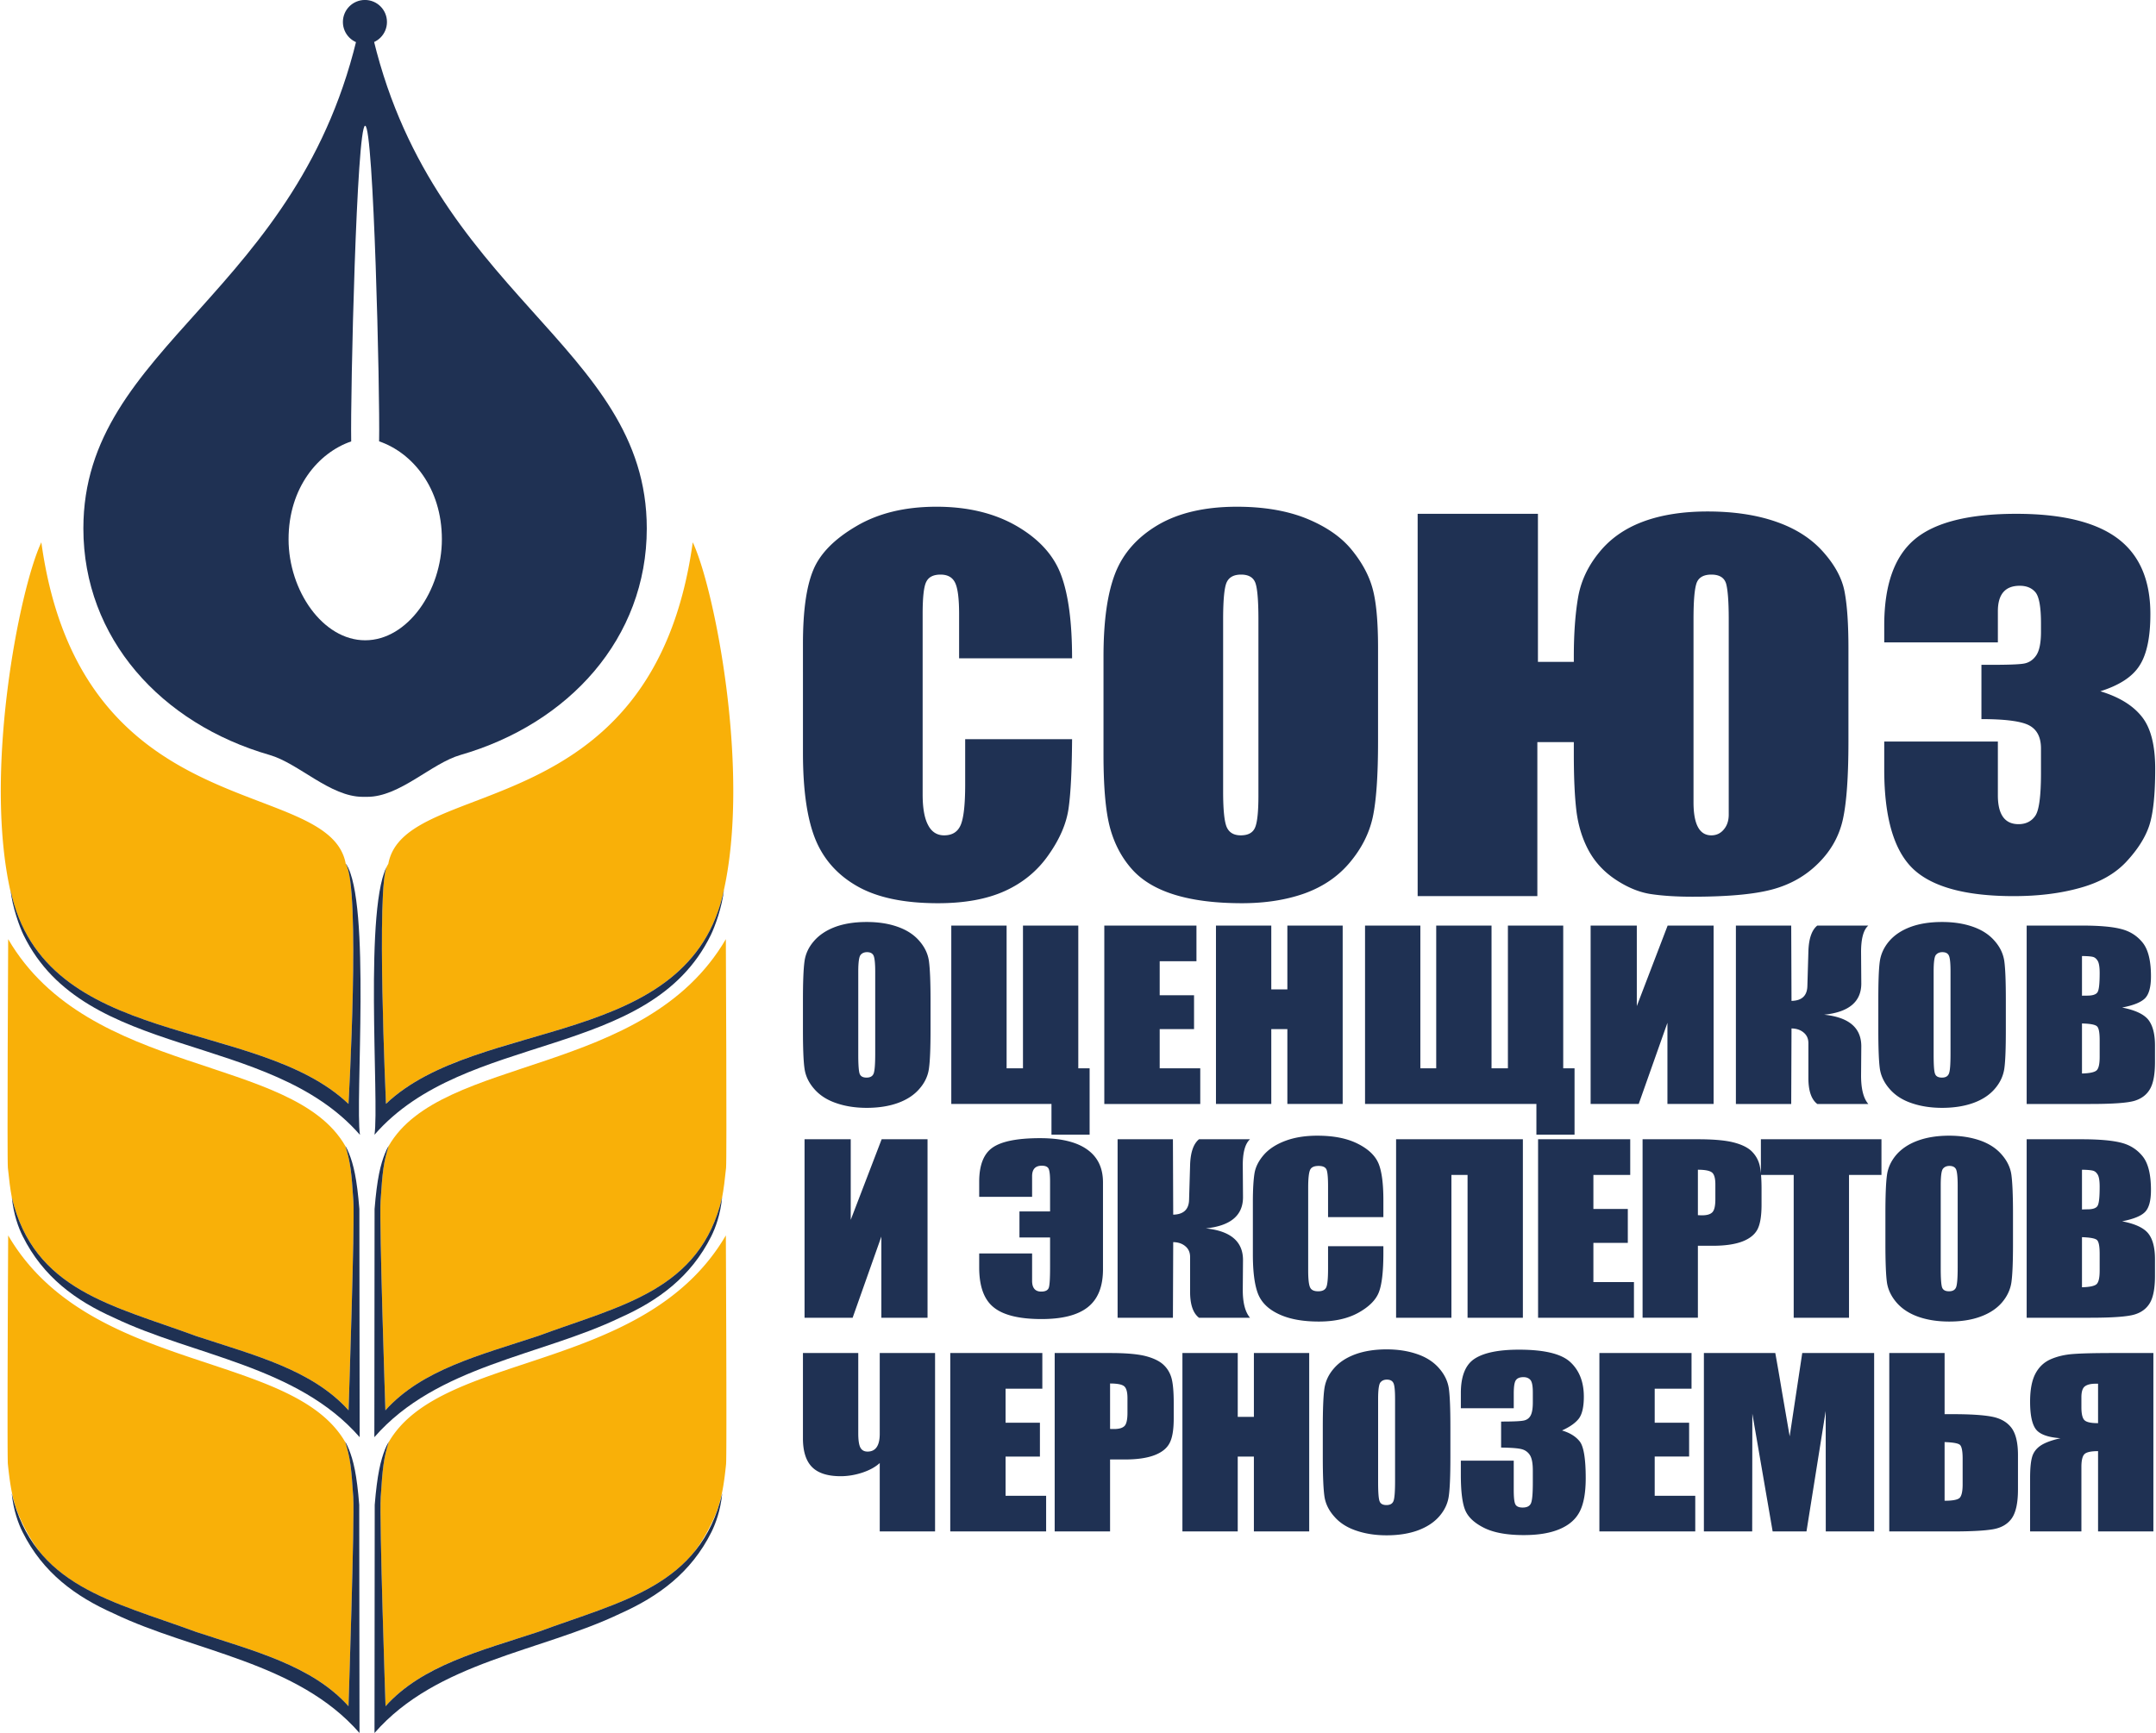 <svg xmlns="http://www.w3.org/2000/svg" xml:space="preserve" width="500" height="402" style="shape-rendering:geometricPrecision;text-rendering:geometricPrecision;image-rendering:optimizeQuality;fill-rule:evenodd;clip-rule:evenodd" viewBox="0 0 294.82 237.21"><defs><style>.fil2{fill:#1f3153}.fil3{fill:#f9b008}</style></defs><g id="Слой_x0020_1"><g id="_2131264188576"><path d="M146.6 90.11h-15.46v-6.05c0-2.1-.18-3.53-.54-4.28-.36-.76-1.03-1.13-2-1.13s-1.62.32-1.95.98c-.34.66-.5 2.13-.5 4.41v24.7c0 1.87.25 3.27.75 4.2.48.93 1.22 1.4 2.19 1.4 1.12 0 1.88-.48 2.28-1.45.4-.97.6-2.8.6-5.51v-6.2h14.63c-.03 4.17-.18 7.31-.47 9.39-.28 2.09-1.19 4.23-2.73 6.42-1.52 2.2-3.53 3.85-6 4.97-2.47 1.12-5.52 1.67-9.16 1.67-4.63 0-8.31-.77-11.03-2.32-2.7-1.53-4.63-3.69-5.75-6.46-1.12-2.78-1.69-6.71-1.69-11.83V88.15c0-4.46.46-7.81 1.39-10.07.91-2.26 2.88-4.28 5.9-6.05 3.01-1.78 6.66-2.67 10.99-2.67 4.28 0 7.94.89 10.98 2.65 3.04 1.77 5.06 3.99 6.06 6.68 1.01 2.69 1.51 6.5 1.51 11.42zm41.87-1.41v12.83c0 4.71-.25 8.15-.73 10.36-.49 2.2-1.52 4.24-3.12 6.15-1.59 1.91-3.64 3.31-6.15 4.23-2.51.9-5.38 1.36-8.62 1.36-3.63 0-6.71-.39-9.21-1.16-2.53-.78-4.48-1.95-5.86-3.51-1.4-1.58-2.4-3.47-3-5.7-.59-2.22-.88-5.55-.88-10V89.85c0-4.88.54-8.67 1.62-11.42 1.08-2.73 3.03-4.92 5.84-6.58 2.82-1.65 6.42-2.49 10.8-2.49 3.67 0 6.83.54 9.48 1.6 2.63 1.07 4.67 2.45 6.11 4.16 1.42 1.71 2.41 3.47 2.93 5.29.53 1.82.79 4.58.79 8.29zm-16.37-3.94c0-2.68-.16-4.38-.45-5.06-.3-.7-.94-1.05-1.92-1.05-.99 0-1.64.35-1.97 1.05-.32.68-.49 2.38-.49 5.06v23.62c0 2.48.17 4.09.49 4.83.33.75.97 1.13 1.92 1.13.99 0 1.63-.34 1.94-1.02.32-.69.48-2.16.48-4.42V84.76zm43.16 16.82h-4.99v21.08h-16.38V70.33h16.46V90.6h4.91v-.71c0-3.1.19-5.78.57-8.03.37-2.24 1.33-4.32 2.87-6.21 1.52-1.9 3.53-3.31 6.01-4.24 2.49-.93 5.44-1.4 8.85-1.4 3.58 0 6.7.47 9.37 1.4 2.69.93 4.84 2.31 6.46 4.14 1.62 1.82 2.6 3.66 2.93 5.49.35 1.85.52 4.42.52 7.7v12.73c0 4.8-.25 8.34-.75 10.64-.5 2.3-1.62 4.32-3.37 6.05-1.74 1.74-3.86 2.94-6.36 3.6-2.48.66-6.11.98-10.86.98-2.36 0-4.31-.14-5.88-.39-1.55-.27-3.11-.93-4.68-1.98-1.57-1.05-2.79-2.37-3.66-3.97-.86-1.6-1.41-3.39-1.66-5.36-.24-1.98-.36-4.56-.36-7.76v-1.7zm21.2 9.92V84.76c0-2.42-.13-4.04-.36-4.87-.25-.83-.93-1.24-2.02-1.24-1.11 0-1.81.43-2.06 1.28-.26.86-.38 2.46-.38 4.83v25.05c0 3.02.81 4.53 2.44 4.53.69 0 1.27-.27 1.71-.81.45-.53.67-1.21.67-2.03zm50.85-16.88c2.58.78 4.46 1.94 5.68 3.48 1.22 1.52 1.83 3.9 1.83 7.13 0 3.58-.28 6.16-.82 7.79-.54 1.62-1.58 3.26-3.13 4.93-1.56 1.67-3.68 2.86-6.4 3.6-2.7.75-5.69 1.11-9.01 1.11-6.56 0-11.16-1.25-13.78-3.74-2.62-2.51-3.94-7.03-3.94-13.6v-3.82h15.55v7.36c0 2.63.94 3.95 2.83 3.95.99 0 1.76-.38 2.28-1.13.53-.74.79-2.72.79-5.9v-3.32c0-1.52-.52-2.57-1.58-3.15-1.05-.58-3.24-.88-6.57-.88V91h1.27c2.28 0 3.79-.05 4.48-.16.71-.11 1.29-.47 1.74-1.12.44-.64.66-1.73.66-3.25v-1.12c0-2.23-.25-3.66-.75-4.27-.5-.6-1.22-.9-2.16-.9-1.99 0-2.99 1.16-2.99 3.49v4.26h-15.55v-2.32c0-5.54 1.39-9.45 4.16-11.78 2.77-2.33 7.41-3.5 13.91-3.5 6.22 0 10.84 1.12 13.84 3.35 3.01 2.24 4.51 5.69 4.51 10.38 0 3.15-.49 5.49-1.47 7.02-.97 1.55-2.77 2.72-5.38 3.54zM127.23 141.01c0 2.45-.07 4.18-.21 5.2-.13 1.03-.56 1.96-1.29 2.8-.72.85-1.7 1.5-2.93 1.95-1.23.45-2.67.68-4.3.68-1.56 0-2.95-.22-4.18-.65-1.24-.42-2.24-1.06-2.99-1.92-.75-.85-1.2-1.78-1.34-2.78-.15-1.01-.22-2.77-.22-5.28v-4.18c0-2.46.07-4.19.21-5.21.13-1.02.56-1.96 1.29-2.8.72-.84 1.7-1.49 2.93-1.95 1.23-.45 2.66-.67 4.3-.67 1.56 0 2.95.21 4.18.64 1.24.43 2.24 1.06 2.99 1.92.75.85 1.2 1.78 1.34 2.79.14 1.01.22 2.77.22 5.28v4.18zm-7.57-8.03c0-1.13-.08-1.85-.22-2.17-.15-.32-.45-.48-.9-.48-.39 0-.68.13-.89.39-.2.25-.31 1.01-.31 2.26v11.4c0 1.42.07 2.29.2 2.62.14.34.45.5.94.5.5 0 .83-.19.97-.57.14-.38.21-1.29.21-2.73v-11.22zM149 155.31h-5.22v-4.2h-13.71v-24.42h7.57v19.54h2.24v-19.54h7.57v19.54H149v9.08zm2.01-28.62h12.61v4.88h-5.03v4.66h4.7v4.63h-4.7v5.37h5.55v4.88h-13.13v-24.42zm32.62 0v24.42h-7.57v-10.25h-2.2v10.25h-7.57v-24.42h7.57v8.74h2.2v-8.74h7.57zm31.73 28.62h-5.22v-4.2h-23.45v-24.42h7.57v19.54h2.17v-19.54H204v19.54h2.24v-19.54h7.57v19.54h1.55v9.08zm19.03-4.2h-6.32V140l-3.93 11.11h-6.58v-24.42h6.32v11.02l4.22-11.02h6.29v24.42zm3.05-24.42h7.57l.04 10.31c1.4-.03 2.12-.69 2.17-1.99l.14-4.76c.05-1.76.46-2.95 1.22-3.56h6.98c-.67.59-1 1.82-.99 3.68l.03 4.19c.03 2.53-1.67 3.98-5.09 4.33 3.42.35 5.12 1.81 5.09 4.39l-.03 3.88c-.01 1.85.32 3.17.99 3.95h-6.98c-.81-.61-1.22-1.8-1.22-3.56v-4.76c0-.61-.21-1.09-.64-1.45-.43-.37-.99-.56-1.67-.57l-.04 10.34h-7.57v-24.42zm36.94 14.32c0 2.45-.06 4.18-.2 5.2-.14 1.03-.57 1.96-1.29 2.8-.72.85-1.7 1.5-2.93 1.95-1.24.45-2.67.68-4.3.68-1.56 0-2.95-.22-4.19-.65-1.24-.42-2.23-1.06-2.98-1.92-.75-.85-1.2-1.78-1.35-2.78-.14-1.01-.21-2.77-.21-5.28v-4.18c0-2.46.06-4.19.2-5.21.14-1.02.57-1.96 1.29-2.8.72-.84 1.7-1.49 2.94-1.95 1.23-.45 2.66-.67 4.3-.67 1.55 0 2.94.21 4.18.64 1.24.43 2.23 1.06 2.98 1.92.76.85 1.2 1.78 1.35 2.79.14 1.01.21 2.77.21 5.28v4.18zm-7.57-8.03c0-1.13-.07-1.85-.22-2.17-.14-.32-.44-.48-.9-.48-.38 0-.68.13-.89.39-.2.25-.3 1.01-.3 2.26v11.4c0 1.42.06 2.29.2 2.62.13.34.45.5.94.5.5 0 .82-.19.96-.57.15-.38.21-1.29.21-2.73v-11.22zm10.42-6.29h7.52c2.38 0 4.18.15 5.4.47 1.23.31 2.21.94 2.97 1.89.75.95 1.12 2.48 1.12 4.59 0 1.42-.26 2.42-.79 2.98-.54.56-1.59.99-3.16 1.29 1.75.34 2.94.89 3.57 1.65.62.78.93 1.96.93 3.55v2.26c0 1.66-.22 2.88-.67 3.67-.45.8-1.16 1.34-2.14 1.64-.98.29-2.99.43-6.02.43h-8.73v-24.42zm7.57 4.17v5.43c.32-.01.56-.01.74-.01.72 0 1.19-.16 1.38-.46.21-.31.3-1.19.3-2.64 0-.76-.08-1.3-.24-1.61-.17-.3-.38-.5-.64-.58-.27-.08-.78-.12-1.54-.13zm0 9.23v6.85c1.04-.03 1.71-.17 1.99-.42.29-.25.43-.87.43-1.86v-2.29c0-1.05-.12-1.68-.38-1.9-.26-.23-.94-.35-2.04-.38zm-157.98 40.28h-6.32v-11.11l-3.93 11.11h-6.58v-24.43h6.32v11.03l4.23-11.03h6.28v24.43zm24.01-6.64c0 2.36-.68 4.08-2.06 5.18-1.38 1.1-3.49 1.64-6.35 1.64-3.03 0-5.22-.53-6.54-1.6-1.33-1.06-1.99-2.88-1.99-5.47v-1.91h7.24v3.74c0 .98.42 1.48 1.24 1.48.6 0 .95-.19 1.06-.58.11-.38.16-1.31.16-2.79v-4.04h-4.19v-3.56h4.19v-4.16c0-.79-.06-1.34-.18-1.64-.12-.31-.44-.46-.95-.46-.89 0-1.33.48-1.33 1.45v2.81h-7.24v-2.07c0-2.28.62-3.85 1.86-4.69 1.24-.85 3.41-1.27 6.47-1.27 2.84 0 4.98.51 6.43 1.54 1.45 1.02 2.18 2.52 2.18 4.51v11.89zm2-17.79h7.57l.04 10.32c1.4-.03 2.12-.7 2.17-1.99l.14-4.77c.05-1.76.46-2.94 1.22-3.56h6.98c-.67.6-1.01 1.83-.99 3.68l.03 4.19c.03 2.53-1.67 3.98-5.09 4.33 3.42.35 5.12 1.82 5.09 4.39l-.03 3.88c-.02 1.86.32 3.17.99 3.96h-6.98c-.81-.62-1.22-1.8-1.22-3.56v-4.76c0-.61-.21-1.1-.64-1.46-.43-.37-.99-.56-1.67-.57l-.04 10.35h-7.57v-24.43zm36.37 10.66h-7.57v-4.24c0-1.24-.08-2.01-.23-2.31-.16-.31-.52-.46-1.06-.46-.62 0-1.01.18-1.17.55-.17.38-.26 1.18-.26 2.42v11.33c0 1.19.09 1.96.26 2.32.16.36.53.54 1.11.54.56 0 .93-.18 1.1-.54.17-.36.25-1.22.25-2.56v-3.07h7.57v.95c0 2.53-.21 4.33-.63 5.38-.42 1.06-1.37 1.99-2.82 2.79-1.46.8-3.25 1.19-5.38 1.19-2.21 0-4.03-.33-5.47-1.01-1.44-.67-2.39-1.6-2.86-2.8-.46-1.19-.7-2.98-.7-5.37v-7.14c0-1.76.08-3.07.22-3.95.14-.88.57-1.73 1.28-2.55.71-.81 1.7-1.45 2.96-1.92s2.72-.7 4.36-.7c2.22 0 4.06.36 5.51 1.09 1.45.72 2.4 1.62 2.86 2.7.45 1.08.67 2.76.67 5.04v2.32zm19.09 13.77h-7.57v-19.55h-2.21v19.55h-7.57v-24.43h17.35v24.43zm2.08-24.43h12.61v4.88h-5.04v4.66h4.71v4.64h-4.71v5.37h5.55v4.88h-13.12v-24.43zm14.3 0h7.61c2.06 0 3.64.14 4.75.41 1.1.27 1.94.66 2.5 1.17.55.52.93 1.14 1.13 1.87.19.73.29 1.85.29 3.38v2.13c0 1.55-.19 2.69-.57 3.4-.38.71-1.09 1.27-2.1 1.65-1.03.38-2.36.57-4.01.57h-2.03v9.85h-7.57v-24.43zm7.57 4.17v6.22c.22.01.4.02.55.02.7 0 1.17-.14 1.44-.43s.4-.88.4-1.79v-2.01c0-.83-.15-1.38-.46-1.63-.31-.25-.95-.38-1.93-.38zm25.12-4.17v4.88h-4.44v19.55h-7.57v-19.55h-4.49v-4.88h16.5zm18 14.32c0 2.45-.07 4.19-.21 5.21-.14 1.02-.57 1.95-1.29 2.8-.72.84-1.7 1.49-2.93 1.94-1.23.46-2.67.68-4.3.68-1.56 0-2.95-.21-4.19-.64-1.23-.43-2.23-1.07-2.98-1.92-.75-.86-1.2-1.79-1.35-2.79-.14-1.01-.21-2.77-.21-5.28v-4.18c0-2.45.07-4.19.21-5.21.13-1.02.56-1.95 1.28-2.8.73-.84 1.71-1.49 2.94-1.94 1.23-.45 2.66-.68 4.3-.68 1.55 0 2.94.22 4.18.64 1.24.43 2.24 1.07 2.98 1.92.76.86 1.21 1.79 1.35 2.79.14 1.01.22 2.77.22 5.28v4.18zm-7.57-8.02c0-1.13-.08-1.86-.22-2.18-.15-.31-.45-.47-.91-.47-.38 0-.68.13-.88.38-.21.26-.31 1.01-.31 2.27v11.4c0 1.41.07 2.29.2 2.62.14.33.45.49.94.49.5 0 .83-.19.97-.57.14-.38.21-1.29.21-2.72v-11.22zm9.44-6.3h7.52c2.38 0 4.18.16 5.4.47 1.23.31 2.21.94 2.97 1.89.75.95 1.12 2.48 1.12 4.59 0 1.43-.26 2.42-.79 2.98-.54.57-1.59.99-3.16 1.3 1.75.33 2.94.88 3.57 1.65.62.77.93 1.95.93 3.54v2.27c0 1.65-.22 2.87-.67 3.67-.45.79-1.16 1.34-2.14 1.63-.98.29-2.99.44-6.02.44h-8.73v-24.43zm7.57 4.17v5.44c.32-.01.56-.02.74-.02.72 0 1.19-.15 1.38-.46.21-.31.3-1.19.3-2.63 0-.77-.08-1.3-.24-1.61-.17-.31-.38-.5-.64-.58-.27-.08-.78-.13-1.54-.14zm0 9.23v6.86c1.04-.03 1.71-.17 1.99-.42.29-.26.43-.88.43-1.87v-2.28c0-1.05-.12-1.68-.38-1.91-.26-.22-.94-.34-2.04-.38zm-164.52 30.92c-.6.55-1.4.98-2.38 1.31-.98.32-1.97.49-2.97.49-1.8 0-3.11-.43-3.93-1.27-.82-.84-1.23-2.15-1.23-3.92V185.2h7.57v10.99c0 .95.1 1.61.3 1.97.19.35.52.53.97.53 1.11 0 1.67-.81 1.67-2.44V185.2h7.57v24.42h-7.57v-9.36zm9.65-15.06h12.6v4.88h-5.03v4.66h4.7v4.63h-4.7v5.37h5.55v4.88h-13.12V185.2zm14.29 0h7.62c2.06 0 3.64.13 4.75.4 1.1.28 1.93.67 2.49 1.18.56.51.93 1.14 1.13 1.86.2.73.3 1.86.3 3.39v2.12c0 1.56-.19 2.69-.58 3.4-.38.72-1.08 1.27-2.1 1.65-1.02.38-2.36.57-4.01.57h-2.02v9.85h-7.58V185.2zm7.58 4.17v6.22c.21.01.39.01.55.01.69 0 1.17-.14 1.44-.43.26-.28.39-.88.39-1.78v-2.02c0-.83-.15-1.38-.46-1.63-.31-.25-.95-.37-1.92-.37zm27.25-4.17v24.42h-7.57v-10.25h-2.21v10.25h-7.57V185.2h7.57v8.74h2.21v-8.74h7.57zm19.32 14.31c0 2.46-.07 4.19-.21 5.21-.13 1.03-.56 1.96-1.28 2.8-.73.85-1.71 1.49-2.94 1.95-1.23.45-2.66.68-4.3.68-1.55 0-2.94-.22-4.18-.65-1.24-.42-2.24-1.06-2.98-1.92-.76-.85-1.21-1.78-1.35-2.79-.14-1-.22-2.76-.22-5.28v-4.17c0-2.46.07-4.19.21-5.21.14-1.03.56-1.96 1.29-2.8.72-.85 1.7-1.49 2.93-1.95 1.23-.45 2.67-.68 4.3-.68 1.56 0 2.95.22 4.19.65 1.23.42 2.23 1.06 2.98 1.92.75.85 1.2 1.78 1.35 2.79.14 1 .21 2.76.21 5.28v4.17zm-7.57-8.02c0-1.13-.07-1.86-.22-2.17-.15-.32-.45-.48-.9-.48-.39 0-.68.13-.89.39-.2.25-.31 1.01-.31 2.26v11.4c0 1.42.07 2.29.21 2.62.13.33.44.5.93.5.51 0 .83-.19.97-.57.14-.38.21-1.29.21-2.73v-11.22zm22.84 4.31c1.09.32 1.91.83 2.45 1.53.53.71.8 2.38.8 4.99 0 1.94-.26 3.45-.79 4.52-.53 1.07-1.43 1.88-2.73 2.44-1.29.56-2.94.84-4.96.84-2.29 0-4.1-.33-5.41-.98-1.31-.65-2.17-1.44-2.58-2.38-.41-.94-.62-2.58-.62-4.9v-1.93h7.24v3.97c0 1.06.07 1.73.23 2.02.14.28.48.43.99.43.57 0 .94-.18 1.12-.55.18-.36.27-1.3.27-2.83v-1.7c0-.93-.12-1.62-.37-2.05a1.85 1.85 0 0 0-1.12-.85c-.49-.14-1.44-.21-2.85-.23v-3.56c1.72 0 2.78-.05 3.19-.16.41-.11.7-.35.88-.73.18-.37.27-.95.27-1.74v-1.35c0-.86-.1-1.42-.31-1.69-.22-.27-.54-.41-.98-.41-.51 0-.85.15-1.04.43-.19.29-.28.89-.28 1.83v2h-7.24v-2.08c0-2.33.64-3.9 1.9-4.71 1.27-.82 3.29-1.23 6.05-1.23 3.46 0 5.8.56 7.03 1.7 1.23 1.14 1.85 2.72 1.85 4.73 0 1.37-.22 2.36-.66 2.97-.45.6-1.22 1.16-2.33 1.66zm5.12-10.6h12.61v4.88h-5.04v4.66h4.71v4.63h-4.71v5.37h5.55v4.88h-13.12V185.2zm37.6 0v24.42h-6.62l-.01-16.49-2.63 16.49h-4.63l-2.78-16.12-.02 16.12h-6.61V185.2h9.77c.27 1.48.57 3.21.9 5.2l1.07 6.2 1.72-11.4h9.84zm19.68 18.71c0 1.82-.29 3.12-.85 3.92-.56.79-1.41 1.29-2.55 1.49-1.15.2-2.97.3-5.47.3h-8.74V185.2H266v8.37h1.17c2.33 0 4.1.11 5.3.34 1.19.23 2.08.74 2.68 1.53.59.79.89 2.03.89 3.72v4.75zm-7.57-.74v-3.53c0-1.03-.13-1.65-.37-1.87-.25-.22-.95-.34-2.1-.38v8.03c.96 0 1.61-.1 1.95-.31.34-.2.52-.85.52-1.94zm26.1 6.45H287v-10.99c-.95 0-1.57.13-1.85.4-.28.26-.43.85-.43 1.76v8.83h-7.02v-7.28c0-1.24.08-2.18.25-2.82.16-.64.53-1.18 1.12-1.6.59-.42 1.52-.77 2.79-1.06-1.74-.12-2.86-.54-3.38-1.24s-.78-1.95-.78-3.76c0-1.63.24-2.9.72-3.82.48-.92 1.18-1.58 2.08-1.98.91-.4 1.96-.65 3.15-.73 1.18-.09 3.03-.13 5.56-.13h5.36v24.42zM287 194.8v-5.4h-.36c-.63 0-1.11.12-1.43.35-.33.24-.49.74-.49 1.52v1.34c0 .91.14 1.5.41 1.77.27.28.89.42 1.87.42z" style="fill:#1f3153;fill-rule:nonzero"/><g><path class="fil2" d="M49.07 3.78C41.08 40.39 11.3 47.14 11.3 72.33c0 15.02 10.64 26.73 25.49 31.01 3.99 1.15 8.28 5.73 12.75 5.73h.61c4.47 0 8.76-4.58 12.75-5.73 14.85-4.28 25.5-15.99 25.5-31.01 0-25.19-29.79-31.94-37.77-68.55.03-1.31-1.34-1.19-1.56 0zm2.7 56.63c4.53 1.54 8.59 6.35 8.59 13.4 0 7.04-4.7 13.83-10.49 13.83h-.01c-5.79 0-10.48-6.79-10.48-13.83s4.06-11.85 8.57-13.39c-.12-6.59.75-43.23 1.91-43.21 1.17.02 2.04 36.62 1.91 43.2z"/><path class="fil2" d="M49.83.17c1.57 0 2.84 1.27 2.84 2.84 0 1.57-1.27 2.84-2.84 2.84-1.57 0-2.84-1.27-2.84-2.84 0-1.57 1.27-2.84 2.84-2.84z" style="stroke:#1f3153;stroke-width:.35;stroke-miterlimit:22.926"/><path class="fil3" d="M47.15 156.87c-7.19-12.56-35.06-9.33-46.14-28.32 0 0-.16 30.16-.04 31.31.17 1.67.33 2.94.54 4.03 3 12.76 13.86 14.79 25.2 18.98 7.95 2.63 15.87 4.59 20.88 10.17 0 0 .86-25.57.66-28.62-.26-4.02-.4-5.32-1.1-7.55z"/><path class="fil3" d="M47.15 197.42c-7.19-12.55-35.06-9.33-46.14-28.32 0 0-.16 30.16-.04 31.31.46 4.44.96 6.12 2.4 8.91.57 1.1 1.21 2.11 1.91 3.05 4.87 5.97 13.01 7.89 21.41 10.99 7.95 2.63 15.87 4.59 20.89 10.18 0 0 .85-25.58.65-28.62-.25-3.99-.4-5.3-1.08-7.5zM53.03 118.26v-.01l.01-.02c.02-.03.01-.02-.01.02 2.21-12.2 36.23-4.61 41.66-44.02 2.99 6.31 7.96 31.45 4.19 47.92-.03.13-.06.26-.09.38-.03.14-.06.27-.1.41-5.38 20.66-33.6 16.36-45.98 28.15 0 0-1.26-28.15.02-32.25.06-.14.11-.26.17-.37l.07-.12c-.02.04-.05.08-.07.12.03-.06.07-.12.1-.18l.03-.03zm39.88 15.63c-.06.06-.12.13-.19.19.07-.06.13-.13.19-.19zm-.29.28a21.456 21.456 0 0 0 0 0zm-1.15 1.03c-.18.14-.35.28-.52.41.17-.13.34-.27.52-.41z"/><path class="fil3" d="M53.07 156.87c7.19-12.55 35.06-9.33 46.15-28.32 0 0 .15 30.16.03 31.31-.17 1.67-.33 2.94-.54 4.04-2.99 12.75-13.86 14.78-25.2 18.97-7.95 2.63-15.87 4.59-20.88 10.17 0 0-.85-25.57-.66-28.62.26-4.02.4-5.32 1.1-7.55z"/><path class="fil3" d="M53.07 197.42c7.19-12.55 35.06-9.33 46.15-28.32 0 0 .15 30.16.03 31.31-.45 4.44-.96 6.12-2.4 8.91-.57 1.1-1.21 2.12-1.91 3.05-4.87 5.97-13.01 7.89-21.41 11-7.95 2.62-15.87 4.59-20.88 10.17 0 0-.86-25.57-.66-28.62.26-3.99.4-5.3 1.08-7.5zM47.21 118.26c-2.19-12.21-36.24-4.6-41.66-44.03-3 6.33-7.99 31.59-4.16 48.06-.03-.16-.05-.31-.06-.47 4.63 21.95 33.65 17.28 46.25 29.28 0 0 1.69-29.71-.37-32.84.02.03.03.05.03.05-.01-.02-.02-.04-.03-.05zM5.66 132.01a19.44 19.44 0 0 0 2.97 3.04c-1.07-.91-2.07-1.92-2.97-3.04z"/><path class="fil2" d="M52.59 198.36c.14-.34.31-.71.5-1.01-.7 2.24-.84 3.54-1.1 7.57-.2 3.05.66 28.62.66 28.62 5.01-5.58 12.93-7.55 20.88-10.17 11.34-4.2 22.21-6.23 25.2-18.98-.25 2.4-.92 4.18-1.48 5.31-2.79 5.59-7.27 8.83-12.48 11.16-10.89 5.22-25.11 6.58-33.63 16.35 0 0 .02-31.08.03-31.23.34-4.18.81-6.07 1.42-7.62zM52.58 157.87c.13-.34.3-.71.5-1.02-.71 2.24-.85 3.54-1.11 7.57-.19 3.05.66 28.62.66 28.62 5.01-5.58 12.93-7.54 20.88-10.17 11.34-4.19 22.21-6.22 25.2-18.97-.24 2.39-.92 4.18-1.48 5.31-2.79 5.58-7.27 8.83-12.48 11.15-10.88 5.23-25.11 6.58-33.63 16.36 0 0 .02-31.08.03-31.23.34-4.19.81-6.08 1.43-7.62zM53.04 118.23c.07-.12-.27.46-.17.28-1.51 2.48-.16 32.58-.16 32.58 12.6-12 41.62-7.33 46.25-29.28-.26 2.35-1.24 5.05-1.8 6.18-8.41 17.23-33.57 13.04-46.02 27.33.68-4.46-1.52-31.9 1.9-37.09zM47.25 118.25c-.07-.13.06.19-.04.01 2.06 3.13.37 32.84.37 32.84-12.6-12-41.62-7.33-46.25-29.28.26 2.36 1.24 5.06 1.79 6.18 8.42 17.23 33.57 13.05 46.03 27.34-.68-4.47 1.52-31.91-1.9-37.09zM47.65 157.87c-.14-.35-.3-.71-.5-1.02.7 2.24.84 3.54 1.1 7.57.2 3.05-.66 28.62-.66 28.62-5.01-5.58-12.93-7.54-20.88-10.17-11.34-4.19-22.2-6.22-25.2-18.98.25 2.4.92 4.19 1.49 5.32 2.78 5.58 7.26 8.83 12.47 11.15 10.89 5.23 25.11 6.58 33.64 16.36 0 0-.03-31.08-.04-31.24-.34-4.18-.8-6.07-1.42-7.61zM47.63 198.36c-.14-.34-.3-.71-.5-1.02.7 2.25.84 3.54 1.1 7.58.2 3.04-.65 28.62-.65 28.62-5.02-5.59-12.94-7.55-20.89-10.18-11.34-4.19-22.2-6.22-25.2-18.97.25 2.39.92 4.18 1.49 5.31 2.78 5.59 7.26 8.83 12.47 11.15 10.89 5.23 25.11 6.58 33.64 16.36 0 0-.03-31.08-.04-31.23-.33-4.18-.8-6.08-1.42-7.62z"/></g></g></g></svg>